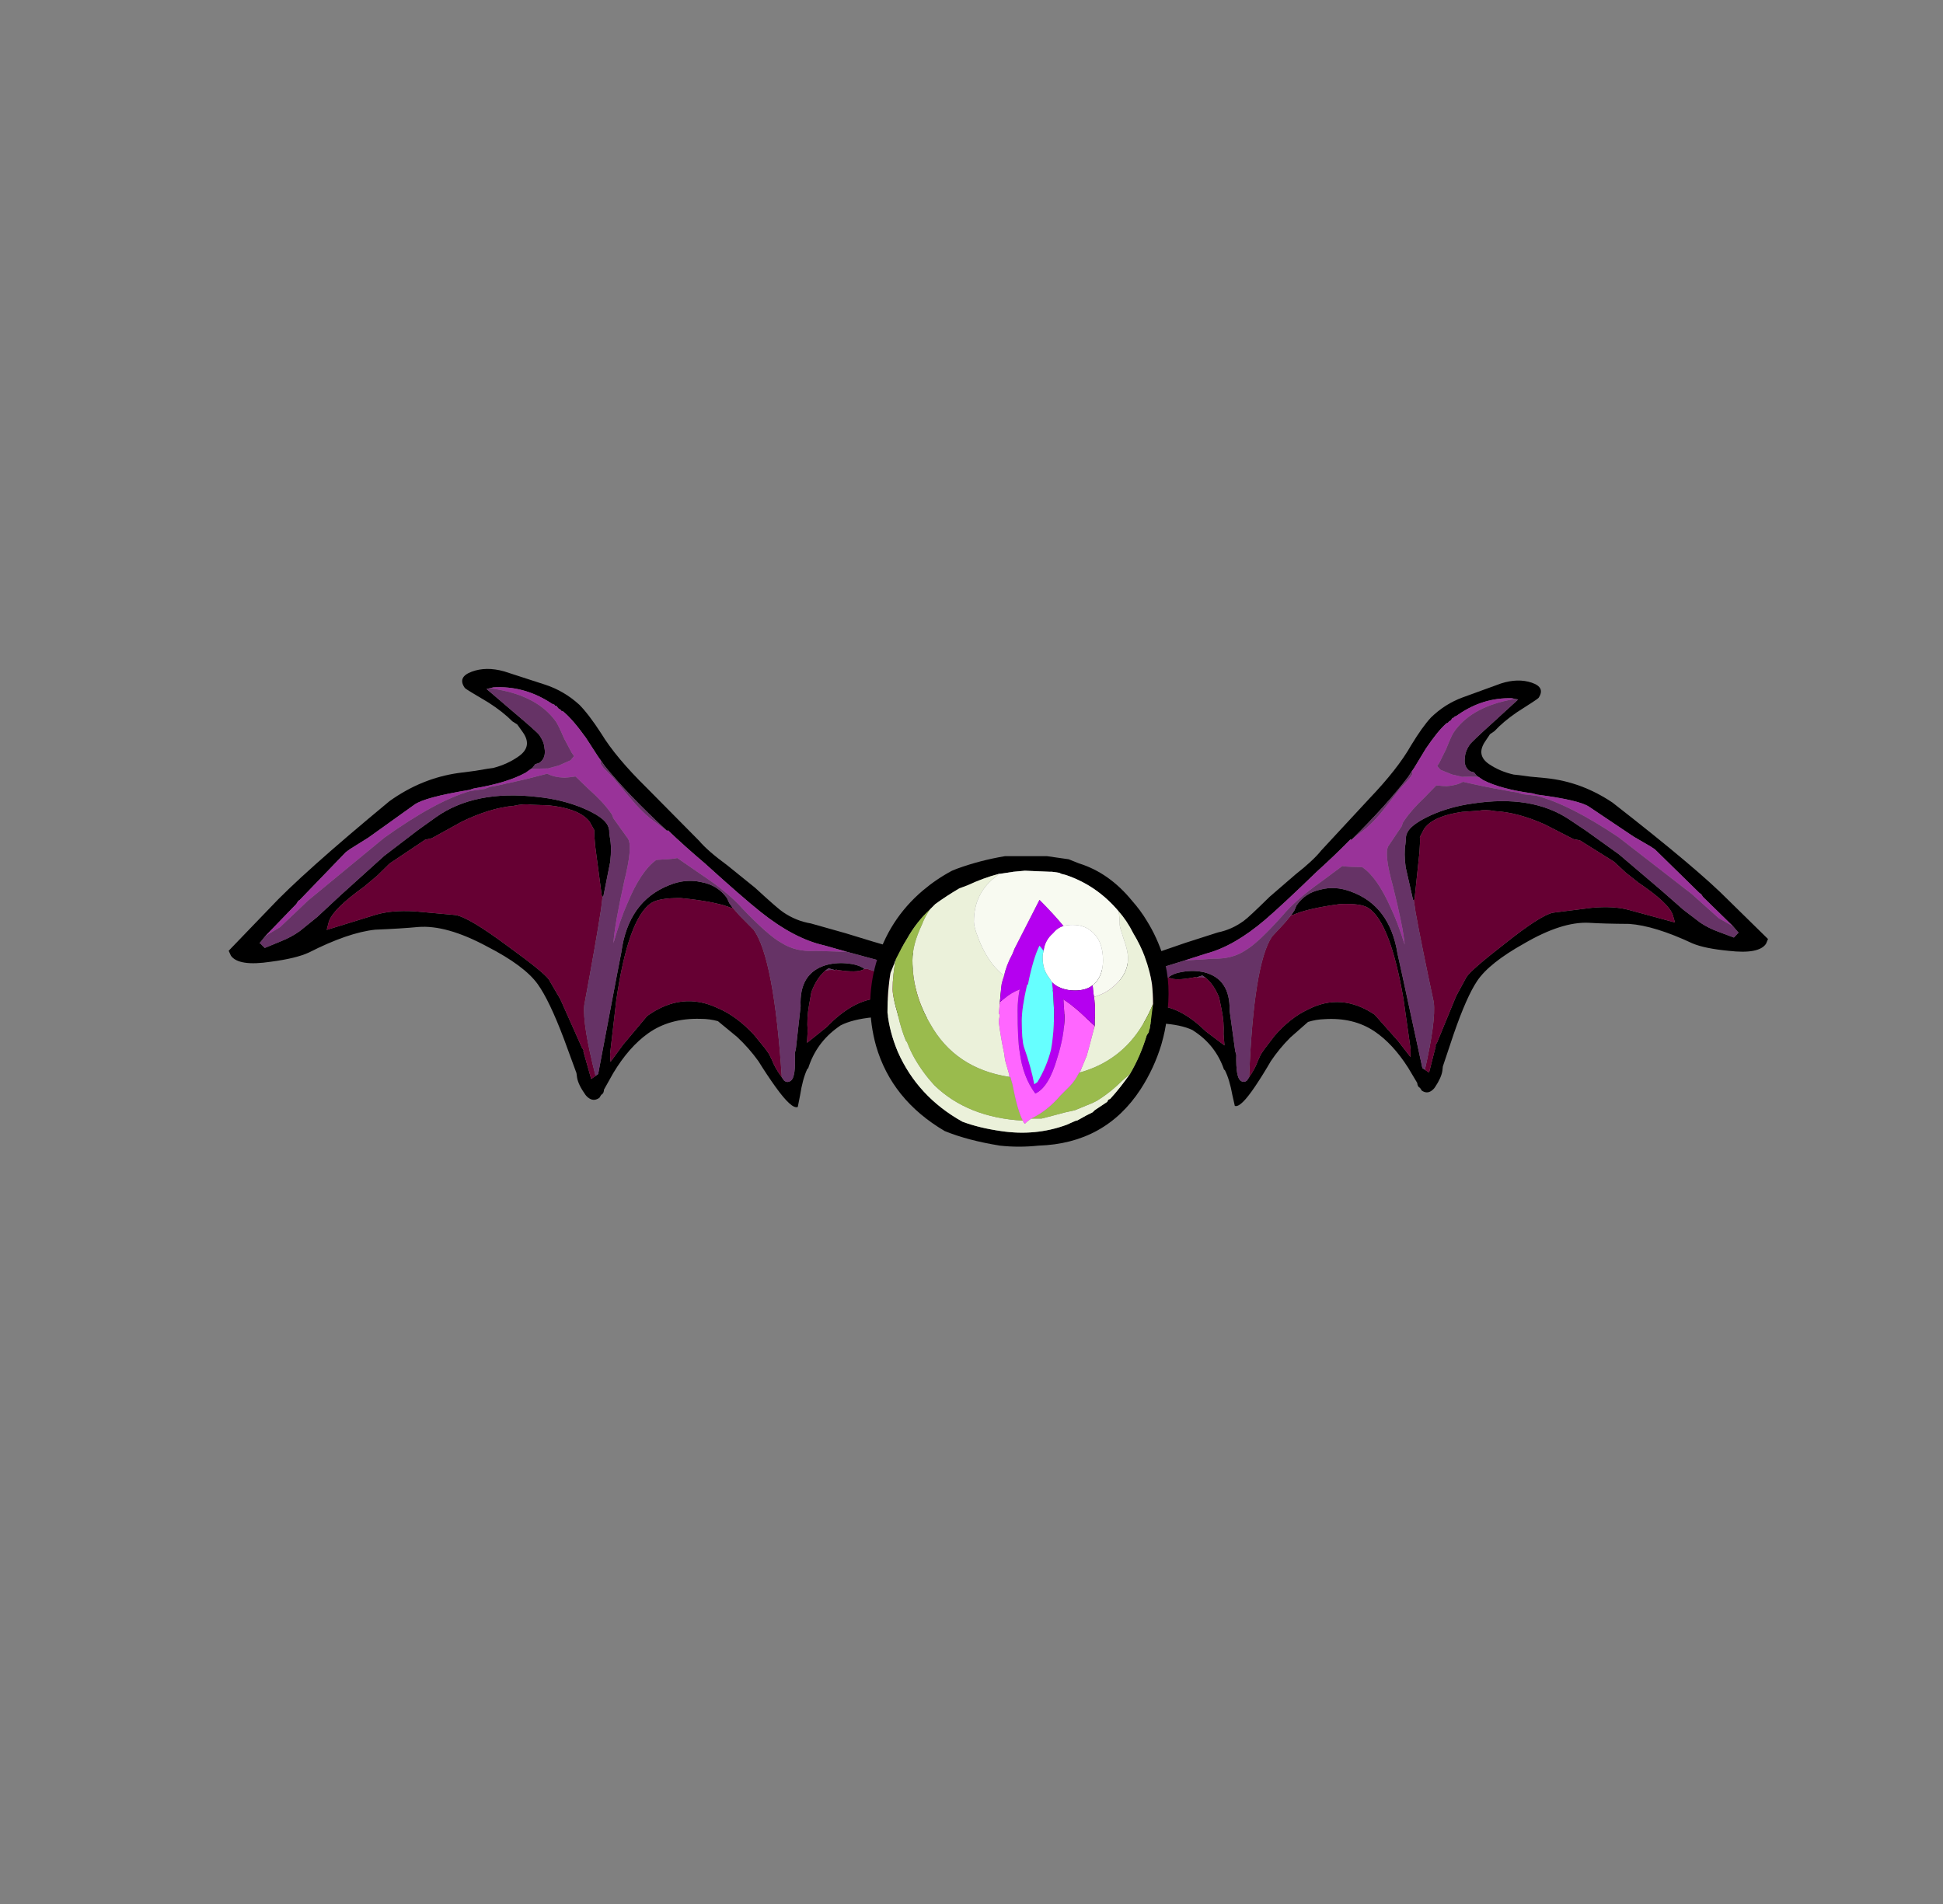 <?xml version="1.0" encoding="UTF-8" standalone="no"?>
<svg xmlns:ffdec="https://www.free-decompiler.com/flash" xmlns:xlink="http://www.w3.org/1999/xlink" ffdec:objectType="frame" height="640.05px" width="653.0px" xmlns="http://www.w3.org/2000/svg">
  <rect width="100%" height="100%" fill="#808080" stroke="none"/>
  <g transform="matrix(1.0, 0.0, 0.0, 1.0, 345.2, 387.6)">
    <use ffdec:characterId="4" height="151.9" transform="matrix(-0.802, -0.538, -0.679, 1.013, 264.718, -94.853)" width="199.15" xlink:href="#sprite0"/>
    <use ffdec:characterId="4" height="151.9" transform="matrix(0.834, -0.597, 0.747, 1.043, -285.629, -91.568)" width="199.15" xlink:href="#sprite0"/>
    <use ffdec:characterId="76" height="97.65" transform="matrix(1.0, 0.0, 0.0, 1.0, -52.55, -99.85)" width="100.1" xlink:href="#sprite1"/>
  </g>
  <defs>
    <g id="sprite0" transform="matrix(1.0, 0.0, 0.0, 1.0, 61.95, 114.1)">
      <use ffdec:characterId="3" height="21.7" transform="matrix(7.0, 0.0, 0.0, 7.0, -61.95, -114.1)" width="28.45" xlink:href="#shape0"/>
    </g>
    <g id="shape0" transform="matrix(1.0, 0.0, 0.0, 1.0, 8.85, 16.3)">
      <path d="M10.55 -10.7 L10.55 -10.9 10.6 -11.75 Q10.6 -12.6 10.45 -13.05 L10.4 -13.1 10.4 -13.15 10.35 -13.25 10.35 -13.35 10.3 -13.4 10.3 -13.45 10.25 -13.5 10.2 -13.6 Q9.65 -14.7 8.45 -15.3 L8.3 -15.35 8.15 -15.4 8.55 -14.1 Q8.9 -13.0 8.9 -12.85 8.9 -12.55 8.75 -12.35 8.55 -12.0 8.15 -12.0 L7.95 -12.05 7.75 -12.0 7.65 -12.0 7.35 -12.0 Q6.35 -12.1 4.95 -12.65 L4.75 -12.7 Q2.85 -13.45 2.25 -13.45 L-0.4 -13.45 -1.4 -13.5 -1.65 -13.5 -4.7 -13.05 -4.8 -13.05 -4.95 -13.0 -7.0 -12.7 -7.45 -12.6 -7.4 -12.6 -7.35 -12.35 -6.55 -12.2 Q-6.05 -12.1 -5.55 -12.1 L-4.5 -12.15 -3.05 -12.3 -0.3 -12.55 1.7 -12.6 2.7 -12.6 Q4.95 -12.6 7.15 -11.0 8.0 -10.4 8.55 -9.7 9.05 -9.05 9.05 -8.7 9.05 -8.5 8.9 -8.35 L8.8 -8.2 Q8.6 -7.85 8.15 -7.45 L6.95 -6.55 6.9 -6.55 6.9 -6.6 Q7.6 -7.65 8.0 -8.25 8.25 -8.6 8.4 -8.75 L8.45 -9.1 8.45 -9.15 Q8.4 -9.75 7.35 -10.5 L6.7 -10.9 Q6.45 -11.1 6.0 -11.25 5.05 -11.7 3.6 -11.9 L2.0 -12.05 1.7 -12.15 -0.3 -12.2 -1.1 -12.1 -1.9 -12.05 Q-3.7 -12.05 -4.2 -11.75 L-4.5 -11.55 -2.25 -10.95 Q-1.5 -10.75 -0.65 -10.2 L0.8 -9.2 Q1.25 -8.85 1.95 -7.1 2.6 -5.55 2.6 -5.2 L2.5 -4.35 2.0 -2.4 2.0 -2.3 1.95 -2.25 1.5 -1.25 1.75 -1.25 1.9 -1.25 3.8 -2.7 Q5.5 -4.0 6.1 -4.45 7.75 -5.85 9.75 -5.45 10.55 -5.3 11.05 -4.85 11.6 -4.4 11.6 -3.8 L11.55 -3.6 Q11.55 -3.5 11.55 -3.4 L11.5 -3.4 Q11.15 -3.85 10.2 -4.55 L9.85 -4.8 Q9.0 -5.3 8.55 -5.3 7.25 -5.3 4.6 -3.1 L2.9 -1.6 2.7 -1.35 3.65 -1.6 5.35 -1.95 Q7.35 -1.95 8.25 -0.65 8.75 0.0 8.9 0.95 L8.95 1.6 8.95 1.85 8.9 2.1 Q8.8 2.4 8.8 2.8 L8.8 2.85 Q8.8 2.95 8.8 3.0 8.85 3.15 9.05 3.15 9.35 3.15 9.95 2.4 L10.1 2.3 11.45 1.1 Q12.3 0.05 13.55 0.4 14.05 0.55 14.45 0.85 14.8 1.1 14.9 1.35 14.6 1.35 14.05 0.95 L13.85 0.8 13.8 0.75 13.75 0.75 13.55 0.55 13.35 0.55 Q12.8 0.6 12.25 0.9 12.05 1.05 11.8 1.25 11.35 1.6 11.05 2.0 L10.7 2.35 11.85 2.3 12.25 2.25 Q14.2 2.05 15.15 2.9 L15.15 2.95 15.2 2.95 15.35 3.1 Q15.95 3.6 16.45 4.0 17.65 4.85 18.4 4.85 18.5 4.85 18.65 4.75 L18.85 4.6 18.9 4.5 Q18.4 4.05 17.0 2.7 L14.7 0.45 14.0 -0.25 Q13.05 -1.1 12.5 -2.65 12.2 -3.5 11.7 -5.35 11.4 -6.3 11.2 -7.15 L11.15 -7.15 Q10.65 -9.1 10.55 -10.45 L10.55 -10.7 M8.05 -16.25 Q8.75 -16.1 9.3 -15.55 L10.5 -14.25 Q11.05 -13.65 11.25 -12.9 11.35 -12.4 11.3 -11.55 11.2 -10.5 11.55 -8.9 L12.1 -6.15 Q12.15 -5.65 12.5 -4.8 L12.95 -3.5 Q13.25 -2.35 13.35 -2.15 13.6 -1.6 14.1 -1.2 L15.15 -0.15 Q16.05 0.8 16.7 1.45 16.95 1.75 18.05 2.7 L18.4 3.05 Q19.15 3.9 19.3 4.3 L19.35 4.3 19.5 4.55 19.6 4.7 Q19.55 4.95 19.3 5.25 L19.25 5.35 18.9 5.4 18.0 5.35 Q17.65 5.2 17.25 5.1 L16.9 4.9 15.8 4.1 Q13.7 2.7 12.45 2.55 L12.3 2.55 Q11.05 2.55 10.05 3.15 L10.0 3.15 Q9.55 3.35 9.0 3.8 8.8 3.95 8.6 4.1 8.3 4.05 8.3 3.0 8.3 2.45 8.35 1.85 8.35 1.25 8.2 0.65 L7.9 -0.25 Q7.65 -0.5 7.3 -0.7 6.15 -1.4 4.9 -1.4 3.8 -1.4 2.5 -0.95 L1.7 -0.65 Q1.6 -0.55 1.5 -0.55 L1.45 -0.55 1.3 -0.5 Q1.0 -0.5 0.9 -0.7 0.85 -0.8 0.85 -0.9 0.85 -1.35 1.0 -1.6 L1.1 -1.75 1.55 -3.05 Q2.05 -4.55 2.05 -5.3 2.05 -6.15 1.15 -7.55 0.2 -9.1 -0.95 -9.65 -1.6 -9.95 -2.65 -10.5 -3.75 -11.0 -5.8 -11.25 -6.45 -11.35 -7.5 -11.8 -8.85 -12.35 -8.85 -12.85 L-8.8 -13.05 -6.1 -13.45 Q-3.95 -13.8 1.4 -14.1 3.25 -14.1 4.8 -13.45 5.15 -13.3 5.5 -13.15 6.15 -12.9 6.25 -12.85 6.9 -12.65 7.55 -12.65 8.35 -12.65 8.35 -13.3 L8.35 -13.65 8.25 -13.85 Q8.15 -14.35 7.85 -14.95 7.35 -15.85 7.35 -15.9 7.35 -16.4 8.05 -16.25" fill="#000000" fill-rule="evenodd" stroke="none"/>
      <path d="M1.75 -1.25 L1.5 -1.25 1.95 -2.25 2.0 -2.3 2.0 -2.4 2.5 -4.35 2.6 -5.2 Q2.6 -5.55 1.95 -7.1 1.25 -8.85 0.8 -9.2 L-0.65 -10.2 Q-1.5 -10.75 -2.25 -10.95 L-4.5 -11.55 -4.2 -11.75 Q-3.7 -12.05 -1.9 -12.05 L-1.1 -12.1 -0.3 -12.2 1.7 -12.15 2.0 -12.05 3.6 -11.9 Q5.05 -11.7 6.0 -11.25 6.45 -11.1 6.7 -10.9 L7.35 -10.5 Q8.4 -9.75 8.45 -9.15 L8.45 -9.1 8.4 -8.75 Q8.25 -8.6 8.0 -8.25 7.6 -7.65 6.9 -6.6 L6.9 -6.55 6.5 -6.2 Q5.4 -5.3 3.25 -3.65 2.65 -3.1 1.75 -1.25 M11.55 -3.4 L11.6 -3.0 11.75 -2.25 Q11.75 -0.95 8.8 2.85 L8.8 2.8 Q8.8 2.4 8.9 2.1 L8.95 1.85 8.95 1.6 8.9 0.95 Q8.75 0.0 8.25 -0.65 7.35 -1.95 5.35 -1.95 L3.65 -1.6 2.7 -1.35 2.9 -1.6 4.6 -3.1 Q7.25 -5.3 8.55 -5.3 9.0 -5.3 9.85 -4.8 L10.2 -4.55 Q11.15 -3.85 11.5 -3.4 L11.55 -3.4 M14.9 1.35 L15.0 1.4 15.85 2.35 16.65 3.25 Q17.15 3.75 18.0 4.3 L18.65 4.75 Q18.5 4.85 18.4 4.85 17.65 4.85 16.45 4.0 15.95 3.6 15.35 3.1 L15.2 2.95 15.15 2.95 15.15 2.9 Q14.2 2.05 12.25 2.25 L11.85 2.3 10.7 2.35 11.05 2.0 Q11.35 1.6 11.8 1.25 12.05 1.05 12.25 0.9 12.8 0.6 13.35 0.55 13.55 0.6 13.75 0.75 L13.8 0.75 13.85 0.8 14.05 0.95 Q14.6 1.35 14.9 1.35" fill="#660033" fill-rule="evenodd" stroke="none"/>
      <path d="M8.3 -15.35 L8.55 -15.15 Q9.9 -14.05 9.9 -12.9 9.9 -12.75 9.75 -12.2 L9.65 -11.6 9.65 -11.45 9.4 -11.4 8.8 -11.5 8.3 -11.65 8.4 -11.6 Q8.05 -11.8 7.65 -12.0 L7.75 -12.0 7.95 -12.05 8.15 -12.0 Q8.55 -12.0 8.75 -12.35 8.9 -12.55 8.9 -12.85 8.9 -13.0 8.55 -14.1 L8.15 -15.4 8.3 -15.35 M-7.0 -12.7 L-6.2 -12.65 -4.4 -12.85 0.2 -13.1 Q3.15 -13.1 4.75 -12.65 L5.35 -12.4 5.6 -12.35 Q5.85 -12.25 6.0 -12.2 L6.3 -12.1 Q7.15 -11.8 8.15 -11.5 8.3 -11.25 8.7 -11.0 8.9 -10.9 9.15 -10.8 L9.3 -10.15 Q9.5 -9.45 9.5 -8.95 L9.5 -8.85 9.45 -8.7 9.45 -7.75 Q9.4 -7.4 8.15 -6.55 6.55 -5.4 6.05 -4.9 7.0 -5.5 7.65 -5.8 9.05 -6.5 9.95 -6.5 L10.45 -6.25 Q10.65 -6.15 10.8 -6.1 L11.25 -5.1 Q11.8 -3.95 11.9 -3.15 12.15 -1.75 12.45 -1.25 12.75 -0.65 13.55 -0.25 L14.7 0.45 17.0 2.7 Q18.4 4.05 18.9 4.5 L18.85 4.6 18.65 4.75 18.0 4.3 Q17.15 3.75 16.65 3.25 L15.85 2.35 15.0 1.4 14.9 1.35 Q14.8 1.1 14.45 0.85 14.05 0.55 13.55 0.4 12.3 0.05 11.45 1.1 L10.1 2.3 9.95 2.4 Q9.35 3.15 9.05 3.15 8.85 3.15 8.8 3.0 8.8 2.95 8.8 2.85 11.75 -0.95 11.75 -2.25 L11.6 -3.0 11.55 -3.4 Q11.55 -3.5 11.55 -3.6 L11.6 -3.8 Q11.6 -4.4 11.05 -4.85 10.55 -5.3 9.75 -5.45 7.75 -5.85 6.1 -4.45 5.5 -4.0 3.8 -2.7 L1.9 -1.25 1.75 -1.25 Q2.65 -3.1 3.25 -3.65 5.4 -5.3 6.5 -6.2 L6.9 -6.55 6.95 -6.55 8.15 -7.45 Q8.6 -7.85 8.8 -8.2 L8.9 -8.35 Q9.05 -8.5 9.05 -8.7 9.05 -9.05 8.55 -9.7 8.0 -10.4 7.15 -11.0 4.95 -12.6 2.7 -12.6 L1.7 -12.6 -0.3 -12.55 -3.05 -12.3 -4.5 -12.15 -5.55 -12.1 Q-6.05 -12.1 -6.55 -12.2 L-7.35 -12.35 -7.4 -12.6 -7.45 -12.6 -7.0 -12.7 M11.15 -7.15 L10.85 -7.9 Q10.7 -8.35 10.65 -8.9 L10.55 -9.95 10.45 -10.45 10.45 -10.65 Q10.5 -10.7 10.55 -10.7 L10.55 -10.45 Q10.65 -9.1 11.15 -7.15 M13.35 0.55 L13.55 0.55 13.75 0.75 Q13.55 0.6 13.35 0.55" fill="#663366" fill-rule="evenodd" stroke="none"/>
      <path d="M8.3 -15.35 L8.45 -15.3 Q9.65 -14.7 10.2 -13.6 L10.25 -13.5 10.3 -13.45 10.3 -13.4 10.35 -13.35 10.35 -13.25 10.4 -13.15 10.4 -13.1 10.45 -13.05 Q10.6 -12.6 10.6 -11.75 L10.55 -10.9 10.55 -10.7 Q10.5 -10.7 10.45 -10.65 L10.45 -10.45 10.55 -9.95 10.65 -8.9 Q10.7 -8.35 10.85 -7.9 L11.15 -7.15 11.2 -7.15 Q11.4 -6.3 11.7 -5.35 12.2 -3.5 12.5 -2.65 13.05 -1.1 14.0 -0.25 L14.7 0.45 13.55 -0.25 Q12.75 -0.65 12.45 -1.25 12.15 -1.75 11.9 -3.15 11.8 -3.95 11.25 -5.1 L10.8 -6.1 Q10.65 -6.15 10.45 -6.25 L9.95 -6.5 Q9.05 -6.5 7.65 -5.8 7.0 -5.5 6.05 -4.9 6.55 -5.4 8.15 -6.55 9.4 -7.4 9.45 -7.75 L9.45 -8.7 9.5 -8.85 9.5 -8.95 Q9.5 -9.45 9.3 -10.15 L9.15 -10.8 Q8.9 -10.9 8.7 -11.0 8.3 -11.25 8.15 -11.5 7.15 -11.8 6.3 -12.1 L6.0 -12.2 Q5.85 -12.25 5.6 -12.35 L5.35 -12.4 4.75 -12.65 Q3.15 -13.1 0.2 -13.1 L-4.4 -12.85 -6.2 -12.65 -7.0 -12.7 -4.95 -13.0 -4.8 -13.05 -4.7 -13.05 -1.65 -13.5 -1.4 -13.5 -0.4 -13.45 2.25 -13.45 Q2.85 -13.45 4.75 -12.7 L4.95 -12.65 Q6.35 -12.1 7.35 -12.0 L7.65 -12.0 Q8.05 -11.8 8.4 -11.6 L8.3 -11.65 8.8 -11.5 9.4 -11.4 9.65 -11.45 9.65 -11.6 9.75 -12.2 Q9.9 -12.75 9.9 -12.9 9.9 -14.05 8.55 -15.15 L8.3 -15.35" fill="#993399" fill-rule="evenodd" stroke="none"/>
    </g>
    <g id="sprite1" transform="matrix(1.0, 0.0, 0.0, 1.0, 2.1, -1.05)">
      <use ffdec:characterId="75" height="13.95" transform="matrix(7.0, 0.0, 0.0, 7.0, -2.1, 1.05)" width="14.3" xlink:href="#shape1"/>
    </g>
    <g id="shape1" transform="matrix(1.0, 0.0, 0.0, 1.0, 0.3, -0.15)">
      <path d="M13.25 7.25 Q13.25 6.75 13.2 6.3 13.0 5.0 12.3 3.85 12.0 3.25 11.6 2.8 10.55 1.55 9.05 1.05 L8.85 1.0 8.75 0.95 8.4 0.9 8.3 0.9 7.1 0.85 6.55 0.9 5.9 1.0 5.85 1.0 Q5.1 1.2 4.35 1.55 L3.95 1.7 Q3.35 2.05 2.8 2.45 L2.55 2.7 Q1.9 3.3 1.45 4.1 L1.3 4.35 Q1.1 4.7 0.9 5.1 0.8 5.4 0.65 5.75 0.5 6.6 0.5 7.65 0.6 8.6 1.0 9.55 1.95 11.7 4.1 12.9 4.9 13.2 5.95 13.35 7.6 13.6 9.1 13.05 L9.55 12.85 9.6 12.85 10.05 12.6 10.35 12.45 10.45 12.35 11.05 11.95 11.1 11.85 11.2 11.8 Q11.7 11.25 12.15 10.6 12.65 9.75 12.95 8.75 L13.05 8.6 13.05 8.55 13.1 8.4 13.1 8.35 13.15 8.1 13.15 8.05 13.25 7.25 M13.75 5.0 Q14.15 6.3 13.9 7.95 L13.9 8.0 Q13.85 8.5 13.65 9.2 13.3 10.35 12.65 11.35 10.95 13.95 7.75 14.05 6.8 14.15 5.9 14.05 4.35 13.8 3.25 13.35 0.7 11.85 -0.05 9.25 -0.6 7.25 -0.05 5.3 0.55 3.2 2.2 1.8 2.85 1.25 3.6 0.85 L3.85 0.75 Q4.95 0.35 6.15 0.15 L8.15 0.15 9.2 0.3 9.7 0.5 Q11.15 0.95 12.25 2.3 12.65 2.75 12.95 3.25 13.45 4.05 13.75 5.0" fill="#000000" fill-rule="evenodd" stroke="none"/>
      <path d="M10.4 6.8 L10.45 6.9 Q10.95 6.75 11.3 6.45 12.05 5.85 12.05 5.05 12.05 4.7 11.85 4.15 11.65 3.55 11.65 3.45 11.65 3.1 11.6 2.8 12.0 3.25 12.3 3.85 13.0 5.0 13.2 6.3 13.25 6.75 13.25 7.25 13.05 7.75 12.75 8.25 11.7 10.0 9.7 10.55 L9.75 10.5 10.0 9.9 10.0 9.85 10.05 9.8 10.2 9.25 10.45 8.3 10.45 8.0 Q10.5 7.35 10.4 6.8 M5.85 1.0 L5.75 1.1 Q4.65 1.9 4.65 3.3 4.65 3.55 4.85 4.05 5.1 4.75 5.55 5.35 5.8 5.65 6.1 5.9 5.95 6.3 5.95 6.6 L5.9 7.15 5.85 7.7 5.9 7.8 Q5.85 7.95 5.85 8.15 5.95 8.9 6.1 9.6 L6.15 9.95 6.35 10.65 6.35 10.75 Q3.75 10.35 2.55 8.2 1.7 6.75 1.7 5.15 1.7 4.4 2.15 3.45 2.3 3.05 2.55 2.7 L2.8 2.45 Q3.35 2.05 3.95 1.7 L4.35 1.55 Q5.1 1.2 5.85 1.0 M7.4 12.75 L7.9 12.75 8.1 12.7 9.05 12.45 9.5 12.35 10.35 12.0 10.55 11.9 Q11.2 11.5 11.75 10.95 L12.15 10.6 Q11.7 11.25 11.2 11.8 L11.1 11.85 11.05 11.95 10.45 12.35 10.35 12.45 10.05 12.6 9.6 12.85 9.55 12.85 9.1 13.05 Q7.6 13.6 5.95 13.35 4.9 13.2 4.1 12.9 1.95 11.7 1.0 9.55 0.6 8.6 0.5 7.65 0.5 6.6 0.65 5.75 0.8 5.4 0.9 5.1 0.75 5.85 0.75 6.55 0.75 6.9 1.0 7.75 1.15 8.45 1.4 9.05 L1.35 8.95 1.45 9.1 Q1.6 9.5 1.8 9.85 2.2 10.55 2.75 11.15 4.35 12.7 7.0 12.85 L7.05 12.95 7.1 13.0 7.2 12.9 7.4 12.75" fill="#ebf1da" fill-rule="evenodd" stroke="none"/>
      <path d="M9.7 10.55 Q11.7 10.0 12.75 8.25 13.05 7.75 13.25 7.25 L13.15 8.05 13.15 8.1 13.1 8.35 13.1 8.4 13.05 8.55 13.05 8.6 12.95 8.75 Q12.65 9.75 12.15 10.6 L11.75 10.95 Q11.2 11.5 10.55 11.9 L10.35 12.0 9.5 12.35 9.05 12.45 8.1 12.7 7.9 12.75 7.4 12.75 7.5 12.7 Q8.2 12.35 8.8 11.65 L9.25 11.2 Q9.5 10.95 9.7 10.55 M0.9 5.1 Q1.1 4.7 1.3 4.35 L1.45 4.1 Q1.9 3.3 2.55 2.7 2.3 3.05 2.15 3.45 1.7 4.4 1.7 5.15 1.7 6.75 2.55 8.2 3.75 10.35 6.35 10.75 L6.4 10.75 6.5 11.1 Q6.75 12.4 7.0 12.85 4.35 12.7 2.75 11.15 2.2 10.55 1.8 9.85 1.6 9.5 1.45 9.1 L1.35 8.95 1.4 9.05 Q1.15 8.45 1.0 7.75 0.75 6.9 0.75 6.55 0.75 5.85 0.9 5.1" fill="#9abb4d" fill-rule="evenodd" stroke="none"/>
      <path d="M8.95 3.5 Q9.15 3.45 9.4 3.45 10.0 3.45 10.4 3.85 10.85 4.3 10.85 5.15 10.85 5.65 10.65 6.0 10.55 6.2 10.35 6.35 10.05 6.6 9.5 6.6 8.8 6.6 8.4 6.2 L8.2 5.9 Q7.95 5.55 7.95 5.0 7.95 4.85 8.0 4.7 8.05 4.2 8.45 3.85 8.65 3.6 8.95 3.5" fill="#ffffff" fill-rule="evenodd" stroke="none"/>
      <path d="M10.45 8.3 L10.2 9.25 10.05 9.8 10.0 9.85 10.0 9.9 9.75 10.5 9.7 10.55 Q9.5 10.95 9.25 11.2 L8.8 11.65 Q8.2 12.35 7.5 12.7 L7.4 12.75 7.2 12.9 7.1 13.0 7.05 12.95 7.0 12.85 Q6.75 12.4 6.5 11.1 L6.4 10.75 6.35 10.75 6.35 10.65 6.15 9.95 6.1 9.6 Q5.95 8.9 5.85 8.15 5.85 7.95 5.9 7.8 L5.85 7.7 5.9 7.15 6.1 7.0 Q6.45 6.7 6.85 6.55 6.75 7.05 6.75 7.55 6.75 9.0 6.85 9.55 7.0 10.75 7.6 11.55 8.25 11.25 8.65 9.85 9.0 8.75 9.0 7.85 L8.95 7.05 8.9 7.0 Q9.3 7.25 9.75 7.65 L10.45 8.3" fill="#ff66ff" fill-rule="evenodd" stroke="none"/>
      <path d="M11.6 2.8 Q11.65 3.1 11.65 3.45 11.65 3.55 11.85 4.15 12.05 4.7 12.05 5.05 12.05 5.85 11.3 6.45 10.95 6.75 10.45 6.9 L10.4 6.8 10.35 6.35 Q10.55 6.2 10.65 6.0 10.85 5.65 10.85 5.15 10.85 4.3 10.4 3.85 10.0 3.45 9.4 3.45 9.15 3.45 8.95 3.5 8.45 2.9 7.8 2.25 L6.6 4.6 6.5 4.85 Q6.2 5.4 6.1 5.9 5.8 5.65 5.55 5.35 5.1 4.75 4.85 4.05 4.65 3.55 4.65 3.3 4.65 1.9 5.75 1.1 L5.85 1.0 5.9 1.0 6.55 0.9 7.1 0.85 8.3 0.9 8.4 0.9 8.75 0.95 8.85 1.0 9.05 1.05 Q10.55 1.55 11.6 2.8" fill="#f8faf1" fill-rule="evenodd" stroke="none"/>
      <path d="M10.4 6.8 Q10.5 7.35 10.45 8.0 L10.45 8.3 9.75 7.65 Q9.3 7.25 8.9 7.0 L8.95 7.05 9.0 7.85 Q9.0 8.75 8.65 9.85 8.25 11.25 7.6 11.55 7.0 10.75 6.85 9.55 6.75 9.0 6.75 7.55 6.75 7.05 6.85 6.55 6.45 6.7 6.1 7.0 L5.9 7.15 5.95 6.6 Q5.95 6.3 6.1 5.9 6.2 5.4 6.5 4.85 L6.6 4.6 7.8 2.25 Q8.45 2.9 8.95 3.5 8.65 3.6 8.45 3.85 8.05 4.2 8.0 4.7 L7.8 4.45 Q7.5 5.05 7.25 6.3 L7.2 6.35 Q6.95 7.45 6.95 8.05 6.95 8.95 7.05 9.3 7.4 10.3 7.55 11.1 L7.7 11.0 Q8.15 10.25 8.35 9.45 8.5 8.65 8.5 7.6 L8.45 6.7 8.4 6.2 Q8.8 6.6 9.5 6.6 10.05 6.6 10.35 6.35 L10.4 6.8" fill="#b500f0" fill-rule="evenodd" stroke="none"/>
      <path d="M8.0 4.7 Q7.95 4.85 7.95 5.0 7.95 5.55 8.2 5.9 L8.4 6.2 8.45 6.7 8.5 7.6 Q8.5 8.65 8.35 9.45 8.15 10.25 7.7 11.0 L7.55 11.1 Q7.4 10.3 7.05 9.3 6.95 8.95 6.95 8.05 6.95 7.45 7.2 6.35 L7.25 6.3 Q7.5 5.05 7.8 4.45 L8.0 4.7" fill="#66ffff" fill-rule="evenodd" stroke="none"/>
    </g>
  </defs>
</svg>

